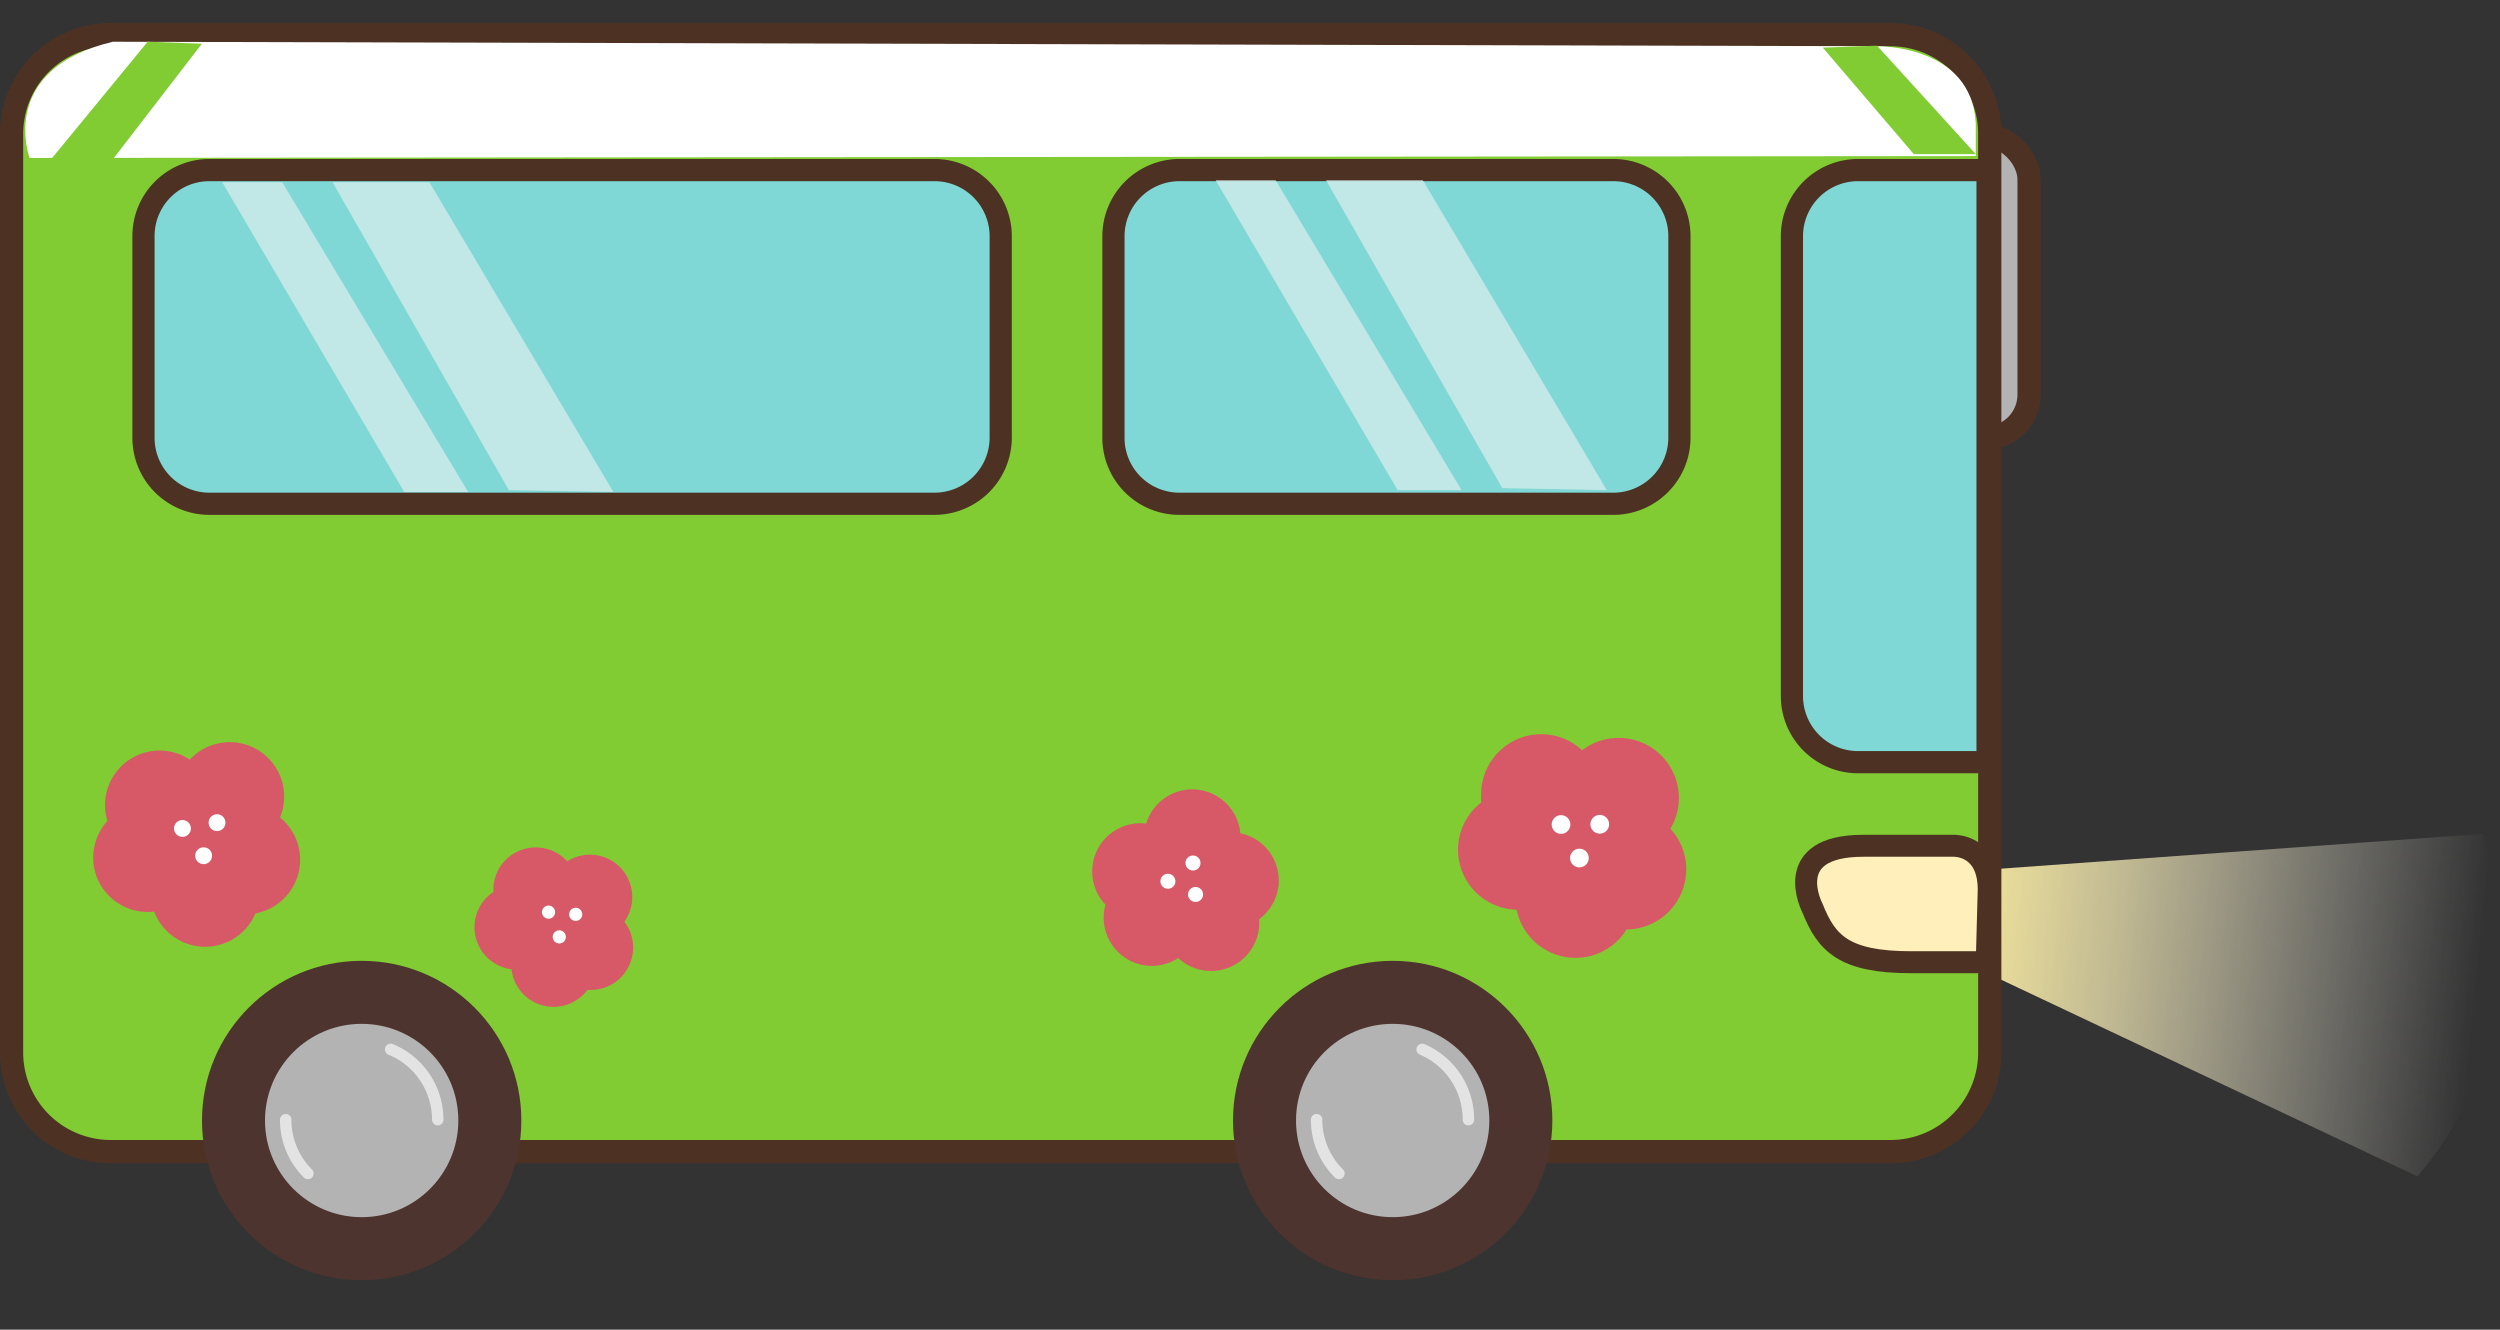 <svg xmlns="http://www.w3.org/2000/svg"
    xmlns:xlink="http://www.w3.org/1999/xlink" viewBox="0 -2 216.22 115">
    <rect x="0" y="-2" width="216.22" height="115" fill="#333333" stroke="none"/>
    <defs>
        <style>.cls-1{fill:url(#未命名漸層_82);}.cls-11,.cls-2{fill:#b3b3b3;}.cls-2,.cls-3,.cls-4,.cls-5{stroke:#4d3224;}.cls-12,.cls-2,.cls-3{stroke-linecap:round;stroke-linejoin:round;}.cls-2,.cls-3{stroke-width:2.01px;}.cls-3,.cls-7{fill:#81cc32;}.cls-4{fill:#80d8d6;stroke-width:1.92px;}.cls-4,.cls-5{stroke-miterlimit:10;}.cls-5{fill:#ffefba;stroke-width:1.9px;}.cls-6{fill:#fff;}.cls-8{fill:#d75968;}.cls-9{fill:#d0ebea;opacity:0.8;}.cls-10{fill:#4e342e;}.cls-12{fill:none;stroke:#e3e3e3;stroke-width:0.99px;}
        .Body{
            -webkit-animation: shock-An 2s linear infinite;
            animation: shock-An 2s linear infinite;
        }
        @keyframes shock-An{
            0%{
                -webkit-transform: translateY(0px);
                transform: translateY(0px);
            }
            15%{
                -webkit-transform: translateY(-2px);
                transform: translateY(-2px);
            }
            30%{
                -webkit-transform: translateY(0px);
                transform: translateY(0px);
            }
            40%{
                -webkit-transform: translateY(0px);
                transform: translateY(0px);
            }
            55%{
                -webkit-transform: translateY(-2px);
                transform: translateY(-2px);
            }
            70%{
                -webkit-transform: translateY(0px);
                transform: translateY(0px);
            }
            85%{
                -webkit-transform: translateY(-2px);
                transform: translateY(-2px);
            }
            100%{
                -webkit-transform: translateY(0px);
                transform: translateY(0px);
            }
        }
        </style>
        <linearGradient id="未命名漸層_82" x1="-751.49" y1="167.98" x2="-796.45" y2="169.29" gradientTransform="translate(980.9 15.23) rotate(7.39)" gradientUnits="userSpaceOnUse">
            <stop offset="0" stop-color="#fff" stop-opacity="0"/>
            <stop offset="0.68" stop-color="#f8eeb9" stop-opacity="0.7"/>
            <stop offset="1" stop-color="#f5e69a"/>
        </linearGradient>
    </defs>
    <title>n-home-traffic-before-02</title>
    <g class="Body">
        <g class="light">
            <path class="cls-1" d="M170,73.35l44.72-3.23s5.78,16.48-5.65,29.62L170,81.28l.06-7.93"/>
            <animate attributeType="auto" attributeName="opacity" dur="0.4s" values="0.4;1;0.4" repeatCount="indefinite" begin="0"/>
        </g>  
        <rect class="cls-2" x="167.95" y="9.75" width="7.54" height="26.13" rx="3.75" ry="3.75"/>
        <path class="cls-3" d="M9.56,97.6h154A8.58,8.58,0,0,0,172.09,89V9.56A8.58,8.58,0,0,0,163.53,1H9.56A8.58,8.58,0,0,0,1,9.56V89A8.58,8.58,0,0,0,9.56,97.6Z"/>
        <path class="cls-4" d="M160.68,63.92H171.9V12.71H160.68a5.72,5.72,0,0,0-5.7,5.7V58.22A5.72,5.72,0,0,0,160.68,63.92Z"/>
        <path class="cls-4" d="M102,41.57h37.55a5.72,5.72,0,0,0,5.7-5.7V18.41a5.72,5.72,0,0,0-5.7-5.7H102a5.72,5.72,0,0,0-5.7,5.7V35.87A5.7,5.7,0,0,0,102,41.57Z"/>
        <path class="cls-4" d="M18.11,41.57H80.84a5.73,5.73,0,0,0,5.71-5.7V18.41a5.73,5.73,0,0,0-5.71-5.7H18.11a5.7,5.7,0,0,0-5.7,5.7V35.87A5.7,5.7,0,0,0,18.11,41.57Z"/>
        <path class="cls-5" d="M171.83,81.22h-6.54c-5.83,0-7.32-1.65-8.52-4.65,0,0-2.87-5.42,4.37-5.42H169s3-.09,3,3.79Z"/>
        <path class="cls-6" d="M170.88,11.5,2.56,11.66S-.29,4,9.76,1.61L162.34,2s8.21-.17,8.54,6.7Z"/>
        <polygon class="cls-7" points="162.34 1.95 170.88 11.33 165.52 11.33 157.65 2.12 162.34 1.95"/>
        <polygon class="cls-7" points="12.77 1.61 4.23 12 9.59 12 17.46 1.78 12.77 1.61"/>
        <path class="cls-8" d="M126.1,71.49a5.18,5.18,0,0,1,2-4.08,5.36,5.36,0,0,1,0-.7,5.2,5.2,0,0,1,8.74-3.82,5.14,5.14,0,0,1,3.15-1.07,5.2,5.2,0,0,1,4.48,7.86,5.15,5.15,0,0,1,1.37,3.51,5.21,5.21,0,0,1-5.16,5.2,5.2,5.2,0,0,1-9.51-1.71A5.2,5.2,0,0,1,126.1,71.49Z"/>
        <circle class="cls-6" cx="135.01" cy="69.31" r="0.81"/>
        <circle class="cls-6" cx="138.36" cy="69.29" r="0.81"/>
        <circle class="cls-6" cx="136.6" cy="72.21" r="0.81"/>
        <path class="cls-8" d="M96.25,79.82a4.17,4.17,0,0,1-.64-3.58,3.9,3.9,0,0,1-.36-.43,4.17,4.17,0,0,1,3.88-6.58A4.17,4.17,0,0,1,106.5,68a4.08,4.08,0,0,1,.77,2.07,4.16,4.16,0,0,1,1.63,7.43,4.17,4.17,0,0,1-7,3.36A4.17,4.17,0,0,1,96.25,79.82Z"/>
        <circle class="cls-6" cx="101.01" cy="74.22" r="0.65"/>
        <circle class="cls-6" cx="103.18" cy="72.64" r="0.65"/>
        <circle class="cls-6" cx="103.4" cy="75.36" r="0.65"/>
        <path class="cls-8" d="M41.05,77.88a3.64,3.64,0,0,1,1.63-2.74,4.17,4.17,0,0,1,0-.5,3.67,3.67,0,0,1,6.37-2.15,3.72,3.72,0,0,1,2.28-.56A3.67,3.67,0,0,1,54,77.72a3.61,3.61,0,0,1,.74,2.55,3.66,3.66,0,0,1-3.93,3.34,3.66,3.66,0,0,1-6.57-1.78A3.66,3.66,0,0,1,41.05,77.88Z"/>
        <circle class="cls-6" cx="47.44" cy="76.89" r="0.57"/>
        <circle class="cls-6" cx="49.79" cy="77.08" r="0.57"/>
        <circle class="cls-6" cx="48.37" cy="79.03" r="0.57"/>
        <path class="cls-8" d="M8.11,72.88A4.76,4.76,0,0,1,9.29,69a6.23,6.23,0,0,1-.15-.62,4.72,4.72,0,0,1,7.27-4.68,4.71,4.71,0,0,1,7.81,5A4.72,4.72,0,0,1,22.09,77a4.72,4.72,0,0,1-8.76-.16A4.72,4.72,0,0,1,8.11,72.88Z"/>
        <circle class="cls-6" cx="15.78" cy="69.65" r="0.73"/>
        <circle class="cls-6" cx="18.77" cy="69.15" r="0.73"/>
        <circle class="cls-6" cx="17.61" cy="72.01" r="0.73"/>
        <polygon class="cls-9" points="114.69 13.59 123.06 13.59 138.97 40.39 129.93 40.22 114.69 13.59"/>
        <polygon class="cls-9" points="110.33 13.59 105.14 13.59 120.88 40.39 126.41 40.39 110.33 13.59"/>
        <polygon class="cls-9" points="28.76 13.76 37.14 13.76 53.05 40.55 44.01 40.39 28.76 13.76"/>
        <polygon class="cls-9" points="24.41 13.76 19.22 13.76 34.96 40.55 40.49 40.55 24.41 13.76"/>
    </g>
    <g class="Tires">
        <animateTransform attributeName="transform" dur="260ms" from="0 31.28 94.91" to="360 31.28 94.91" type="rotate" attributeType="auto" repeatCount="indefinite" />
        <circle class="cls-10" cx="31.28" cy="94.91" r="13.81"/>
        <circle class="cls-11" cx="31.28" cy="94.91" r="8.36"/>
        <path class="cls-12" d="M37.86,94.84a6.58,6.58,0,0,0-4.07-6.08"/>
        <path class="cls-12" d="M26.63,99.49a6.54,6.54,0,0,1-1.92-4.65"/>
    </g> 
    <g class="Tires">
        <animateTransform attributeName="transform" dur="260ms" from="0 120.45 94.91" to="360 120.45 94.91" type="rotate" attributeType="auto" repeatCount="indefinite" />
        <circle class="cls-10" cx="120.45" cy="94.91" r="13.81"/>
        <circle class="cls-11" cx="120.45" cy="94.91" r="8.36"/>
        <path class="cls-12" d="M127,94.84A6.58,6.58,0,0,0,123,88.76"/>
        <path class="cls-12" d="M115.8,99.49a6.55,6.55,0,0,1-1.93-4.65"/>
    </g> 
</svg>
